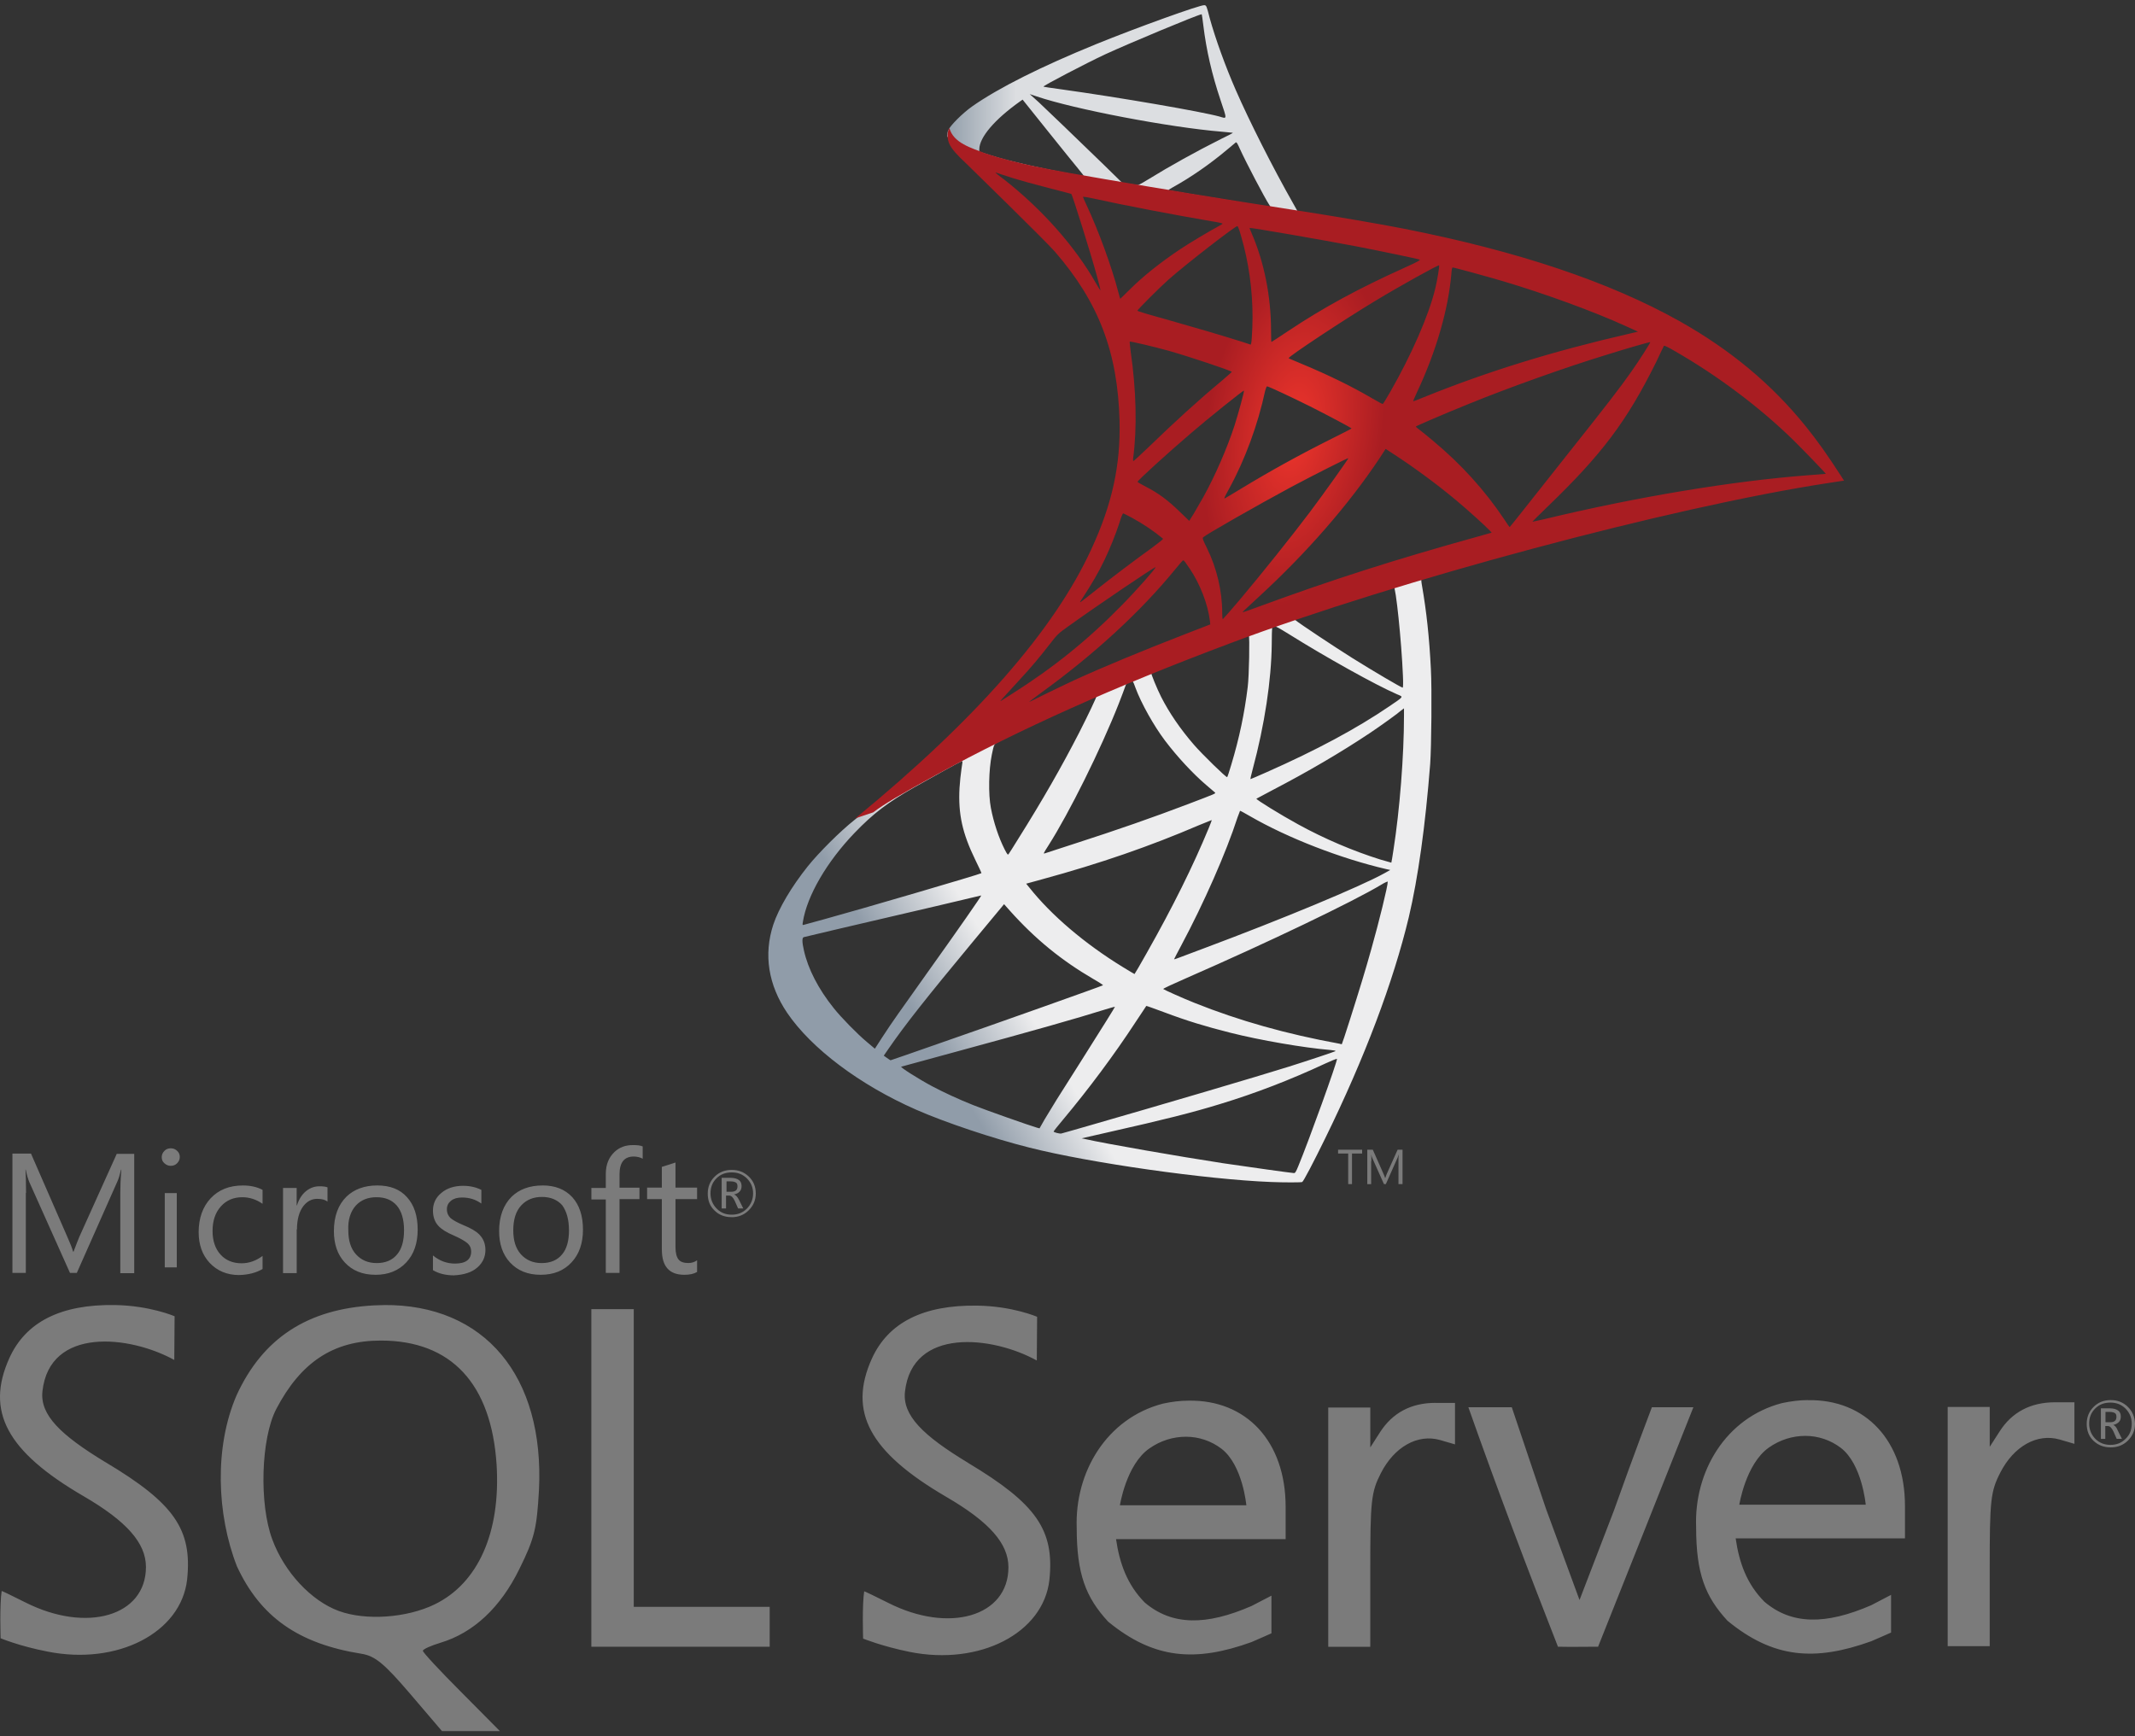 <svg width="150" height="122" viewBox="0 0 150 122" fill="none" xmlns="http://www.w3.org/2000/svg">
<rect x="0" y="0" width="150" height="122" fill="#333333" stroke="none"/>
<path d="M101.696 38.978L85.131 44.388L70.719 50.748L66.687 51.813C65.66 52.789 64.584 53.779 63.419 54.78C62.142 55.882 60.953 56.884 60.038 57.61C59.024 58.411 57.522 59.914 56.758 60.865C55.618 62.293 54.717 63.808 54.329 64.972C53.64 67.076 53.978 69.204 55.306 71.17C57.008 73.674 60.402 76.229 64.358 77.969C66.374 78.858 69.767 79.998 72.322 80.636C76.566 81.713 84.78 82.877 89.3 83.053C90.214 83.09 91.441 83.09 91.491 83.053C91.591 82.99 92.292 81.65 93.106 79.985C95.886 74.313 97.889 68.992 98.979 64.447C99.63 61.692 100.143 58.023 100.481 53.679C100.569 52.464 100.606 48.395 100.531 47.017C100.418 44.764 100.218 42.936 99.905 41.145C99.855 40.882 99.842 40.644 99.868 40.632C99.918 40.594 100.068 40.544 102.109 39.955L101.696 38.979V38.979H101.696V38.978ZM97.915 41.195C98.065 41.195 98.465 45.039 98.566 47.468C98.591 47.981 98.578 48.319 98.553 48.319C98.453 48.319 96.437 47.13 94.997 46.228C93.745 45.44 91.366 43.862 90.991 43.561C90.865 43.474 90.878 43.461 91.904 43.111C93.645 42.522 97.777 41.195 97.915 41.195ZM89.475 43.975C89.588 43.975 89.876 44.137 90.565 44.563C93.144 46.178 96.65 48.132 98.152 48.783C98.616 48.983 98.665 48.908 97.602 49.634C95.323 51.187 92.48 52.714 88.999 54.254C88.386 54.53 87.873 54.743 87.86 54.743C87.835 54.743 87.91 54.43 88.01 54.054C88.849 50.936 89.325 47.781 89.35 45.252C89.363 43.999 89.363 43.999 89.475 43.962C89.45 43.975 89.463 43.975 89.475 43.975ZM87.735 44.638C87.81 44.713 87.76 47.518 87.66 48.282C87.434 50.11 87.084 51.813 86.508 53.728C86.37 54.191 86.245 54.58 86.22 54.605C86.17 54.667 84.454 52.99 83.891 52.339C82.914 51.212 82.151 50.085 81.587 48.983C81.299 48.419 80.849 47.318 80.886 47.28C81.086 47.142 87.685 44.588 87.735 44.638ZM79.546 47.856C79.559 47.856 79.571 47.856 79.584 47.868C79.609 47.894 79.697 48.094 79.772 48.319C80.172 49.409 81.073 51.011 81.85 52.038C82.701 53.165 83.816 54.367 84.742 55.156C85.043 55.406 85.318 55.644 85.356 55.682C85.431 55.757 85.456 55.744 83.415 56.521C81.049 57.422 78.469 58.324 75.514 59.275C74.808 59.503 74.103 59.732 73.398 59.964C73.286 60.001 73.323 59.939 73.649 59.425C75.114 57.134 77.342 52.639 78.595 49.459C78.807 48.908 79.02 48.357 79.058 48.232C79.108 48.056 79.171 47.994 79.333 47.906C79.421 47.881 79.509 47.856 79.546 47.856ZM77.042 48.895C77.08 48.92 76.441 50.26 75.815 51.487C74.6 53.853 73.273 56.183 71.495 59.012C71.195 59.501 70.907 59.951 70.869 60.002C70.807 60.089 70.781 60.064 70.581 59.676C70.156 58.837 69.805 57.76 69.617 56.771C69.429 55.794 69.467 54.092 69.68 53.04C69.842 52.264 69.83 52.276 70.206 52.088C71.808 51.274 76.992 48.845 77.042 48.895ZM98.641 49.772V50.298C98.641 53.09 98.34 56.921 97.902 59.714C97.827 60.202 97.764 60.602 97.752 60.615C97.752 60.615 97.389 60.515 96.963 60.39C95.085 59.801 93.044 58.937 91.203 57.923C89.988 57.26 88.223 56.17 88.273 56.12C88.286 56.107 88.812 55.832 89.425 55.506C91.879 54.229 94.233 52.852 96.274 51.487C97.038 50.974 98.19 50.148 98.44 49.922L98.641 49.772ZM67.589 53.478C67.639 53.478 67.626 53.578 67.551 54.029C67.501 54.354 67.438 54.955 67.413 55.368C67.313 57.197 67.614 58.549 68.515 60.402C68.766 60.915 68.966 61.341 68.953 61.353C68.866 61.429 60.577 63.858 57.972 64.572C57.196 64.784 56.52 64.972 56.47 64.984C56.382 65.01 56.37 64.997 56.407 64.784C56.695 62.944 58.098 60.54 60.051 58.511C61.353 57.159 62.392 56.37 64.17 55.356C65.448 54.63 67.413 53.541 67.564 53.49C67.564 53.478 67.576 53.478 67.589 53.478ZM87.121 56.971C87.134 56.959 87.434 57.122 87.797 57.334C90.477 58.887 94.208 60.327 97.388 61.066L97.677 61.128L97.276 61.353C95.611 62.28 90.139 64.559 84.542 66.65C83.728 66.95 82.927 67.251 82.776 67.314C82.626 67.376 82.488 67.414 82.488 67.401C82.488 67.389 82.714 66.95 83.002 66.412C84.567 63.482 86.145 59.914 86.946 57.434C87.046 57.197 87.109 56.984 87.121 56.971ZM85.131 57.622C85.143 57.635 85.043 57.898 84.918 58.198C83.828 60.84 82.401 63.72 80.573 66.951C80.11 67.777 79.722 68.441 79.709 68.441C79.697 68.441 79.321 68.215 78.87 67.94C76.215 66.312 73.862 64.309 72.322 62.368L72.096 62.092L73.235 61.779C77.317 60.665 80.785 59.463 84.229 57.986C84.717 57.785 85.118 57.622 85.131 57.622ZM97.501 61.942C97.514 62.23 96.875 64.809 96.349 66.675C95.911 68.24 95.535 69.467 94.847 71.633C94.546 72.585 94.284 73.374 94.271 73.374C94.258 73.374 94.183 73.361 94.108 73.336C90.389 72.66 87.059 71.721 83.929 70.469C83.052 70.118 81.8 69.555 81.725 69.492C81.7 69.467 82.451 69.117 83.403 68.703C89.1 66.212 95.01 63.382 97.038 62.167C97.276 62.017 97.464 61.942 97.501 61.942ZM68.941 62.919C68.966 62.944 67.376 65.235 65.147 68.353C64.371 69.442 63.469 70.719 63.131 71.195C62.793 71.671 62.28 72.422 61.992 72.873L61.466 73.687L60.902 73.211C60.239 72.66 59.087 71.483 58.573 70.832C57.496 69.493 56.77 68.078 56.483 66.788C56.345 66.187 56.345 65.886 56.47 65.849C56.657 65.799 60.001 65.01 63.131 64.284C64.871 63.883 66.887 63.407 67.614 63.232C68.34 63.056 68.928 62.919 68.941 62.919ZM70.543 63.532L70.944 63.983C72.747 65.999 74.588 67.489 76.817 68.791C77.217 69.017 77.518 69.217 77.493 69.23C77.405 69.292 69.755 72.009 66.211 73.236C64.221 73.937 62.58 74.501 62.568 74.501C62.555 74.501 62.443 74.426 62.317 74.338L62.092 74.175L62.455 73.649C63.632 71.946 65.11 70.081 68.328 66.199L70.543 63.532ZM80.535 70.682C80.548 70.669 81.099 70.87 81.775 71.12C83.403 71.734 84.692 72.122 86.42 72.56C88.549 73.099 91.629 73.624 93.445 73.775C93.72 73.799 93.87 73.825 93.82 73.862C93.732 73.912 91.892 74.526 90.54 74.952C88.386 75.628 81.812 77.568 76.454 79.109C75.464 79.397 74.613 79.634 74.563 79.647C74.438 79.672 74.024 79.559 74.024 79.509C74.024 79.484 74.325 79.096 74.688 78.67C76.491 76.517 78.282 74.113 79.772 71.834C80.185 71.208 80.535 70.694 80.535 70.682ZM78.332 70.745C78.344 70.757 77.455 72.184 75.903 74.638C75.239 75.678 74.5 76.855 74.237 77.268C73.987 77.668 73.611 78.295 73.398 78.645L73.035 79.284L72.847 79.234C72.397 79.108 69.229 77.994 68.39 77.656C67.351 77.243 66.274 76.742 65.472 76.316C64.471 75.778 63.219 74.976 63.319 74.951C63.344 74.939 65.059 74.476 67.125 73.912C72.609 72.422 75.652 71.558 77.643 70.932C78.006 70.82 78.319 70.732 78.332 70.745ZM93.92 74.4H93.933C93.983 74.526 91.955 80.16 91.216 81.938C91.053 82.339 90.991 82.439 90.903 82.426C90.69 82.414 87.748 82.001 85.957 81.738C82.839 81.262 77.605 80.348 76.291 80.047L75.99 79.985L77.856 79.559C81.862 78.657 83.791 78.169 85.744 77.568C88.211 76.817 90.652 75.878 93.119 74.726C93.507 74.551 93.833 74.413 93.92 74.4Z" fill="url(#paint0_linear_5_121)"/>
<path d="M84.617 0.364C84.342 0.327 79.897 1.929 77.029 3.094C73.16 4.671 70.156 6.174 68.302 7.476C67.614 7.964 66.75 8.828 66.612 9.166C66.562 9.291 66.537 9.442 66.537 9.592L68.215 11.182L72.209 12.459L81.712 14.162L92.581 16.028L92.693 15.089C92.656 15.089 92.631 15.076 92.593 15.076L91.166 14.851L90.878 14.338C89.4 11.733 87.773 8.503 86.821 6.324C86.082 4.634 85.381 2.681 84.993 1.278C84.78 0.427 84.755 0.377 84.618 0.364V0.364H84.617V0.364ZM84.417 1.003H84.43C84.442 1.015 84.492 1.366 84.542 1.779C84.755 3.532 85.143 5.222 85.757 7.05C86.22 8.428 86.22 8.353 85.682 8.19C84.404 7.839 78.682 6.85 74.538 6.274C73.874 6.186 73.311 6.099 73.311 6.086C73.261 6.036 76.303 4.446 77.643 3.82C79.358 3.031 84.066 1.065 84.417 1.003ZM72.347 6.612L72.835 6.775C75.489 7.676 82.163 8.953 85.844 9.254C86.257 9.292 86.608 9.329 86.62 9.329C86.633 9.342 86.282 9.529 85.832 9.742C84.054 10.631 82.1 11.721 80.748 12.56C80.348 12.81 79.984 13.01 79.934 13.01C79.884 13.01 79.621 12.96 79.346 12.923L78.845 12.847L77.593 11.62C75.389 9.479 73.661 7.827 72.998 7.2L72.347 6.612ZM71.846 7L73.611 9.204C74.575 10.418 75.552 11.608 75.765 11.871C75.978 12.134 76.153 12.347 76.141 12.359C76.091 12.397 73.586 11.908 72.259 11.608C70.894 11.295 70.331 11.145 69.492 10.882L68.803 10.656V10.481C68.816 9.642 69.88 8.39 71.683 7.113L71.846 7ZM86.846 10.005C86.896 10.005 86.959 10.118 87.109 10.456C87.534 11.395 88.862 13.924 89.187 14.412C89.288 14.575 89.463 14.588 87.697 14.3C83.453 13.611 82.088 13.386 82.088 13.361C82.088 13.348 82.213 13.261 82.376 13.173C83.691 12.447 85.018 11.52 86.195 10.531C86.483 10.293 86.746 10.068 86.796 10.03C86.808 10.005 86.834 9.993 86.846 10.005Z" fill="url(#paint1_linear_5_121)"/>
<path d="M66.7 8.991C66.7 8.991 66.424 9.429 66.687 10.08C66.85 10.481 67.326 10.969 67.864 11.47C67.864 11.47 73.436 16.904 74.112 17.68C77.192 21.236 78.532 24.742 78.657 29.575C78.732 32.681 78.144 35.41 76.679 38.578C74.074 44.263 68.578 50.536 60.101 57.497L61.341 57.084C62.142 56.483 63.231 55.845 65.785 54.442C71.683 51.212 78.319 48.244 86.458 45.189C98.177 40.782 117.447 35.623 128.415 33.945L129.555 33.77L129.38 33.494C128.378 31.942 127.689 30.978 126.863 29.951C124.459 26.971 121.542 24.555 117.973 22.551C113.065 19.809 106.716 17.668 98.678 16.078C97.163 15.777 93.832 15.201 91.128 14.788C85.393 13.899 81.687 13.286 77.605 12.585C76.141 12.334 73.949 11.958 72.497 11.645C71.745 11.482 70.306 11.145 69.179 10.756C68.277 10.406 66.975 10.055 66.7 8.991ZM69.93 12.121C69.942 12.109 70.143 12.184 70.406 12.271C70.882 12.434 71.495 12.622 72.222 12.822C72.771 12.973 73.322 13.12 73.874 13.261C74.626 13.448 75.251 13.623 75.264 13.623C75.352 13.711 76.616 17.755 77.042 19.308C77.205 19.896 77.33 20.397 77.318 20.397C77.305 20.41 77.167 20.197 77.004 19.909C75.54 17.33 73.223 14.713 70.543 12.609C70.193 12.359 69.93 12.134 69.93 12.121ZM76.09 13.824C76.153 13.824 76.428 13.861 76.766 13.937C78.895 14.412 82.714 15.139 85.156 15.552C85.569 15.614 85.894 15.69 85.894 15.715C85.894 15.74 85.744 15.827 85.556 15.928C85.143 16.14 83.478 17.129 82.927 17.505C81.537 18.432 80.285 19.433 79.383 20.335C79.02 20.698 78.707 20.998 78.707 20.998C78.707 20.998 78.632 20.786 78.569 20.523C78.119 18.782 77.18 16.203 76.328 14.387C76.191 14.099 76.078 13.836 76.078 13.811C76.078 13.836 76.078 13.824 76.09 13.824ZM86.933 15.89C87.009 15.915 87.134 16.341 87.384 17.28C87.848 19.095 88.061 21.124 87.985 23.014C87.96 23.54 87.935 24.029 87.91 24.091L87.873 24.216L87.222 24.003C85.882 23.578 83.703 22.939 81.838 22.413C80.773 22.125 79.909 21.862 79.909 21.837C79.909 21.762 81.462 20.21 82.126 19.621C83.39 18.507 86.821 15.852 86.933 15.89ZM87.797 16.015C87.835 15.978 92.981 16.866 95.323 17.317C97.063 17.655 99.592 18.181 99.743 18.244C99.818 18.269 99.555 18.419 98.716 18.795C95.41 20.285 92.956 21.624 90.515 23.252C89.876 23.678 89.338 24.029 89.325 24.029C89.313 24.029 89.3 23.666 89.3 23.227C89.3 20.848 88.824 18.444 87.948 16.416C87.86 16.215 87.785 16.028 87.797 16.015ZM101.107 18.645C101.145 18.682 100.982 19.696 100.832 20.297C100.381 22.163 99.167 24.93 97.677 27.534C97.414 27.998 97.176 28.373 97.15 28.386C97.126 28.398 96.788 28.21 96.399 27.985C94.947 27.134 93.294 26.332 91.491 25.581C90.99 25.368 90.552 25.193 90.54 25.168C90.452 25.093 94.484 22.426 96.612 21.149C98.303 20.122 101.057 18.594 101.107 18.645ZM102.059 18.795C102.172 18.795 104.45 19.421 105.64 19.771C108.582 20.648 111.963 21.887 114.167 22.889L115.08 23.302L114.442 23.453C109.058 24.692 104.45 26.12 100.005 27.923C99.642 28.073 99.317 28.198 99.292 28.198C99.267 28.198 99.392 27.91 99.555 27.559C100.894 24.717 101.758 21.75 101.971 19.22C101.984 18.982 102.021 18.795 102.059 18.795ZM79.371 24.003C79.408 23.966 81.149 24.379 82.088 24.642C83.515 25.043 86.545 26.057 86.545 26.132C86.545 26.145 86.207 26.433 85.807 26.783C84.166 28.148 82.589 29.588 80.698 31.416C80.135 31.954 79.659 32.393 79.634 32.393C79.609 32.393 79.596 32.317 79.609 32.217C79.897 30.114 79.834 27.409 79.434 24.667C79.396 24.316 79.358 24.016 79.371 24.003ZM115.945 24.041C115.97 24.066 115.143 25.368 114.617 26.107C113.866 27.184 112.764 28.611 110.272 31.741C108.958 33.394 107.48 35.26 106.992 35.886C106.491 36.512 106.078 37.038 106.065 37.038C106.053 37.038 105.89 36.812 105.715 36.537C104.313 34.433 102.635 32.593 100.644 30.94C100.268 30.627 99.855 30.289 99.718 30.189C99.58 30.089 99.467 29.988 99.467 29.976C99.467 29.939 101.595 29.024 103.211 28.373C106.041 27.221 109.897 25.844 112.789 24.955C114.304 24.479 115.92 24.016 115.945 24.041ZM116.909 24.291C116.959 24.279 117.259 24.429 117.622 24.642C120.665 26.382 123.645 28.624 125.999 30.928C126.663 31.579 128.303 33.282 128.278 33.294C128.278 33.294 127.702 33.344 127.026 33.394C121.754 33.795 115.006 34.909 108.52 36.474C108.082 36.574 107.693 36.662 107.668 36.662C107.644 36.662 108.132 36.174 108.745 35.585C112.552 31.917 114.292 29.6 116.345 25.468C116.633 24.855 116.884 24.329 116.909 24.291C116.896 24.291 116.896 24.291 116.909 24.291ZM89.025 27.146C89.2 27.184 90.828 27.948 92.055 28.561C93.181 29.124 94.872 30.026 94.96 30.101C94.972 30.114 94.371 30.427 93.632 30.79C91.278 31.967 89.263 33.081 87.159 34.358C86.558 34.721 86.057 35.022 86.045 35.022C85.995 35.022 86.007 34.972 86.345 34.358C87.472 32.305 88.373 29.851 88.887 27.459C88.937 27.271 88.987 27.146 89.025 27.146ZM87.397 27.447C87.434 27.484 87.009 29.024 86.746 29.863C86.232 31.453 85.368 33.444 84.53 34.947C84.329 35.297 84.029 35.811 83.866 36.099L83.553 36.599L82.852 35.923C82.038 35.135 81.374 34.646 80.523 34.208C80.185 34.033 79.922 33.882 79.922 33.858C79.922 33.757 82.063 31.817 83.703 30.414C84.88 29.4 87.359 27.409 87.397 27.447ZM97.351 31.541L97.965 31.942C99.367 32.856 101.019 34.07 102.284 35.135C102.998 35.723 104.375 36.963 104.651 37.263L104.801 37.426L103.787 37.714C98.052 39.304 93.62 40.719 88.448 42.622C87.873 42.835 87.384 43.01 87.347 43.01C87.272 43.01 87.209 43.073 88.499 41.883C91.804 38.841 94.734 35.485 96.913 32.217L97.351 31.541ZM94.734 32.192C94.759 32.217 93.044 34.634 92.017 35.998C90.79 37.626 88.611 40.356 87.109 42.134C86.483 42.873 85.945 43.486 85.919 43.499C85.882 43.511 85.869 43.323 85.869 43.035C85.869 41.52 85.481 39.905 84.805 38.528C84.517 37.952 84.467 37.814 84.53 37.752C84.767 37.538 88.411 35.46 90.715 34.221C92.267 33.394 94.696 32.167 94.734 32.192ZM78.907 36.074C78.945 36.074 79.233 36.224 79.559 36.399C80.36 36.837 81.074 37.326 81.712 37.852C81.737 37.877 81.412 38.14 80.986 38.453C79.797 39.304 77.994 40.669 76.942 41.508C75.84 42.384 75.803 42.409 75.928 42.222C76.754 40.957 77.167 40.243 77.606 39.329C77.994 38.516 78.382 37.551 78.657 36.712C78.757 36.349 78.883 36.074 78.907 36.074ZM83.127 39.379C83.19 39.367 83.265 39.479 83.603 39.98C84.317 41.044 84.868 42.472 85.005 43.624L85.03 43.874L83.315 44.538C80.247 45.727 77.418 46.904 75.502 47.781C74.963 48.031 74.024 48.482 73.411 48.783C72.797 49.096 72.297 49.334 72.297 49.321C72.297 49.309 72.685 49.02 73.16 48.67C76.904 45.953 80.147 42.973 82.576 39.993C82.839 39.68 83.077 39.392 83.102 39.379L83.127 39.379ZM81.186 39.855C81.237 39.905 79.809 41.52 78.833 42.509C76.416 44.976 74.025 46.904 71.057 48.783C70.681 49.02 70.343 49.233 70.306 49.258C70.218 49.309 70.331 49.183 71.633 47.768C72.459 46.879 73.085 46.128 73.799 45.202C74.275 44.588 74.362 44.501 75.051 44.012C76.892 42.685 81.136 39.805 81.186 39.855Z" fill="url(#paint2_radial_5_121)"/>
<path d="M26.967 91.701C26.736 91.701 26.505 91.723 26.276 91.723C21.61 91.971 18.464 94.024 16.624 98.034C15.051 101.66 15.222 106.4 16.642 110.048C18.292 113.613 20.959 115.495 25.411 116.205C26.353 116.36 26.984 116.877 28.808 119.007L31.053 121.637H35.124L32.417 118.908C30.921 117.411 29.71 116.109 29.71 115.994C29.71 115.88 30.283 115.629 30.976 115.418C33.26 114.726 35.157 112.962 36.484 110.257C37.558 108.086 37.712 107.414 37.866 104.712C38.268 96.669 34.028 91.641 26.966 91.698L26.967 91.701ZM30.536 112.733C28.555 113.693 25.68 113.884 23.802 113.195C21.861 112.482 19.982 110.467 19.137 108.185C18.197 105.689 18.332 101.086 19.405 99.013C21.133 95.712 23.417 94.194 26.755 94.194C31.706 94.194 34.523 97.226 34.891 102.926C35.181 107.683 33.588 111.252 30.538 112.731L30.536 112.733ZM100.86 98.571C99.153 98.571 97.846 99.262 96.965 100.624L96.274 101.702V98.898H93.319V115.711H96.272V110.337C96.272 105.423 96.334 104.849 97.02 103.504C97.966 101.66 99.595 100.741 101.168 101.181L102.225 101.489V98.575H100.86V98.571ZM83.498 98.417C82.919 98.417 82.305 98.494 81.694 98.628C77.739 99.662 75.51 103.447 75.647 107.342C75.647 110.603 76.28 112.234 77.854 113.944C81.078 116.589 83.993 116.8 87.928 115.381C88.599 115.095 89.329 114.764 89.329 114.764V112.119L87.928 112.846C84.743 114.232 82.345 114.232 80.424 112.599C79.198 111.351 78.659 109.855 78.41 108.148H90.326V105.881C90.326 101.26 87.545 98.342 83.496 98.417H83.498ZM78.679 105.788C78.679 105.788 79.119 102.906 80.752 101.775C81.538 101.22 82.44 100.952 83.322 100.952C84.207 100.952 85.089 101.238 85.817 101.795C87.314 102.945 87.565 105.767 87.565 105.767H78.679V105.788H78.679ZM7.432 102.756C4.229 100.815 2.807 99.416 2.981 97.765C3.478 93.199 9.12 93.831 12.245 95.558L12.267 92.486C12.267 92.486 10.54 91.738 8.064 91.698C4.266 91.641 1.81 92.887 0.659 95.422C-1.031 99.163 0.466 101.984 5.875 105.131C8.911 106.897 10.254 108.431 10.254 110.104C10.254 113.559 6.088 114.764 1.79 112.597C0.906 112.157 0.158 111.789 0.118 111.789C-0.036 112.769 0.044 115.112 0.044 115.112C0.044 115.112 1.364 115.667 3.344 116.049C8.256 117.028 12.725 114.725 13.147 110.984C13.515 107.472 12.245 105.63 7.433 102.754L7.432 102.756ZM127.016 98.377C126.439 98.377 125.827 98.456 125.189 98.591C121.239 99.625 119.014 103.41 119.166 107.305C119.166 110.562 119.798 112.177 121.371 113.884C124.595 116.532 127.511 116.745 131.465 115.323C132.134 115.038 132.862 114.712 132.862 114.712V112.063L131.463 112.793C128.272 114.175 125.873 114.175 123.959 112.542C122.727 111.297 122.192 109.818 121.943 108.09H133.839V105.824C133.839 101.225 131.058 98.305 127.009 98.382L127.016 98.377ZM122.196 105.749C122.196 105.749 122.641 102.87 124.271 101.717C125.055 101.161 125.957 100.892 126.839 100.892C127.72 100.892 128.607 101.178 129.335 101.737C130.831 102.888 131.082 105.729 131.082 105.729H122.199L122.196 105.749ZM68.028 102.794C64.824 100.857 63.407 99.453 63.579 97.802C64.076 93.234 69.718 93.868 72.843 95.596L72.865 92.524C72.865 92.524 71.138 91.775 68.662 91.74C64.864 91.683 62.408 92.928 61.255 95.463C59.567 99.204 61.084 102.025 66.475 105.172C69.507 106.937 70.85 108.451 70.85 110.123C70.85 113.578 66.686 114.804 62.388 112.617C61.508 112.176 60.76 111.813 60.716 111.813C60.562 112.792 60.641 115.136 60.641 115.136C60.641 115.136 61.946 115.671 63.92 116.073C68.836 117.055 73.308 114.753 73.728 111.012C74.093 107.518 72.826 105.676 68.028 102.798V102.794H68.028ZM144.38 98.531C142.672 98.531 141.35 99.224 140.485 100.586L139.794 101.66V98.861H136.839V115.669H139.792V110.295C139.792 105.384 139.851 104.807 140.54 103.465C141.486 101.623 143.114 100.701 144.688 101.143L145.744 101.451V98.531L144.38 98.531ZM44.527 102.697V91.989H41.547V115.706H54.077V112.905H44.527V102.697H44.527ZM113.43 106.035L110.974 112.425L108.612 106L106.214 98.879H103.164C105.14 104.481 107.29 110.181 109.458 115.706C110.397 115.728 111.339 115.706 112.278 115.706L115.595 107.379L118.973 98.881H116.057C116.057 98.881 114.77 102.257 113.427 106.037L113.43 106.035ZM51.392 85.526C51.872 85.526 52.273 85.372 52.603 85.042C52.928 84.716 53.1 84.333 53.1 83.853C53.1 83.374 52.928 82.973 52.603 82.665C52.273 82.357 51.892 82.203 51.414 82.203C50.93 82.203 50.53 82.357 50.204 82.683C49.874 83.008 49.724 83.409 49.724 83.871C49.724 84.355 49.878 84.756 50.204 85.06C50.512 85.367 50.913 85.522 51.392 85.522V85.526ZM50.336 82.797C50.622 82.511 50.97 82.379 51.414 82.379C51.833 82.379 52.18 82.511 52.471 82.797C52.757 83.083 52.911 83.431 52.911 83.853C52.911 84.276 52.757 84.641 52.471 84.927C52.18 85.213 51.833 85.35 51.414 85.35C50.99 85.35 50.644 85.218 50.358 84.927C50.072 84.641 49.918 84.276 49.918 83.853C49.918 83.431 50.05 83.083 50.336 82.797ZM51.047 84.008H51.24C51.377 84.008 51.511 84.14 51.626 84.391L51.857 84.91H52.22L51.934 84.333C51.817 84.102 51.703 83.968 51.569 83.93C51.738 83.891 51.872 83.834 51.969 83.719C52.066 83.62 52.101 83.486 52.101 83.334C52.101 83.158 52.046 83.026 51.929 82.929C51.797 82.819 51.586 82.76 51.313 82.76H50.702V84.91H51.01V84.007L51.047 84.008ZM51.047 83.008H51.315C51.509 83.008 51.645 83.048 51.72 83.105C51.793 83.162 51.813 83.237 51.813 83.374C51.813 83.622 51.658 83.739 51.373 83.739H51.043V83.008H51.047ZM1.83 83.816C1.83 83.068 1.808 82.511 1.79 82.183H1.808C1.885 82.57 1.979 82.859 2.056 83.05L4.917 89.441H5.397L8.257 82.993C8.335 82.817 8.412 82.553 8.506 82.186H8.528C8.471 82.824 8.451 83.378 8.451 83.82V89.46H9.43V81.076H8.202L5.573 86.908C5.476 87.139 5.342 87.484 5.17 87.942H5.13C5.073 87.716 4.939 87.37 4.748 86.947L2.177 81.056H0.872V89.44H1.814V83.82L1.83 83.816ZM11.576 83.832H12.421V89.053H11.576V83.832ZM11.998 81.917C12.175 81.917 12.324 81.858 12.438 81.741C12.555 81.627 12.632 81.477 12.632 81.301C12.632 81.129 12.575 80.975 12.441 80.861C12.322 80.744 12.17 80.685 11.996 80.685C11.825 80.685 11.671 80.744 11.556 80.861C11.44 80.975 11.363 81.129 11.363 81.301C11.363 81.493 11.422 81.627 11.556 81.741C11.688 81.858 11.825 81.917 11.996 81.917H11.998ZM18.446 89.168V88.248C17.984 88.594 17.487 88.765 16.972 88.765C16.356 88.765 15.856 88.554 15.491 88.149C15.128 87.749 14.934 87.192 14.934 86.499C14.934 85.773 15.128 85.196 15.528 84.756C15.913 84.333 16.413 84.122 17.025 84.122C17.524 84.122 18.004 84.276 18.446 84.585V83.605C18.044 83.394 17.584 83.297 17.064 83.297C16.105 83.297 15.357 83.605 14.798 84.2C14.243 84.794 13.957 85.601 13.957 86.576C13.957 87.443 14.206 88.171 14.723 88.728C15.262 89.3 15.951 89.591 16.796 89.591C17.449 89.573 17.984 89.436 18.446 89.168ZM20.864 86.384C20.864 85.695 21.018 85.139 21.305 84.756C21.573 84.41 21.899 84.237 22.284 84.237C22.609 84.237 22.84 84.296 23.01 84.43V83.431C22.878 83.374 22.686 83.354 22.438 83.354C22.092 83.354 21.784 83.47 21.514 83.684C21.228 83.911 20.999 84.256 20.864 84.696H20.843V83.471H19.885V89.456H20.845V86.384H20.864ZM26.372 89.575C27.275 89.575 28.001 89.284 28.54 88.708C29.077 88.136 29.345 87.366 29.345 86.406C29.345 85.427 29.099 84.679 28.597 84.122C28.1 83.565 27.409 83.296 26.506 83.296C25.604 83.296 24.878 83.565 24.339 84.084C23.762 84.657 23.459 85.464 23.459 86.501C23.459 87.403 23.705 88.151 24.225 88.708C24.761 89.284 25.472 89.573 26.372 89.573V89.575ZM25.008 84.698C25.373 84.313 25.853 84.122 26.447 84.122C27.064 84.122 27.526 84.313 27.869 84.698C28.214 85.101 28.386 85.676 28.386 86.444C28.386 87.174 28.232 87.748 27.906 88.133C27.581 88.536 27.101 88.75 26.467 88.75C25.851 88.75 25.373 88.536 25.008 88.133C24.645 87.729 24.471 87.174 24.471 86.444C24.434 85.717 24.625 85.123 25.008 84.698ZM33.546 89.053C33.911 88.728 34.105 88.327 34.105 87.825C34.105 87.385 33.951 87.02 33.665 86.732C33.432 86.501 33.071 86.292 32.549 86.08C32.087 85.887 31.801 85.715 31.647 85.581C31.493 85.427 31.398 85.236 31.398 84.965C31.398 84.716 31.495 84.525 31.685 84.371C31.878 84.217 32.125 84.142 32.455 84.142C32.972 84.142 33.414 84.278 33.819 84.567V83.607C33.432 83.414 33.011 83.321 32.532 83.321C31.916 83.321 31.396 83.491 31.013 83.818C30.61 84.144 30.419 84.567 30.419 85.064C30.419 85.504 30.551 85.869 30.802 86.138C31.013 86.367 31.374 86.6 31.876 86.809C32.356 87.02 32.681 87.212 32.855 87.365C33.026 87.52 33.103 87.711 33.103 87.938C33.103 88.497 32.721 88.785 31.973 88.785C31.396 88.785 30.879 88.596 30.417 88.213V89.247C30.835 89.498 31.337 89.612 31.891 89.612C32.602 89.575 33.158 89.401 33.541 89.056L33.546 89.053ZM38.114 83.297C37.212 83.297 36.486 83.565 35.947 84.085C35.375 84.657 35.067 85.465 35.067 86.501C35.067 87.403 35.316 88.151 35.833 88.708C36.372 89.285 37.08 89.573 37.982 89.573C38.907 89.573 39.611 89.282 40.15 88.706C40.689 88.134 40.958 87.364 40.958 86.404C40.958 85.425 40.707 84.677 40.209 84.12C39.69 83.563 38.999 83.295 38.119 83.295L38.114 83.297ZM39.976 86.444C39.976 87.174 39.822 87.749 39.496 88.134C39.171 88.536 38.691 88.75 38.057 88.75C37.441 88.75 36.963 88.536 36.598 88.134C36.235 87.729 36.061 87.174 36.061 86.444C36.061 85.674 36.253 85.079 36.638 84.679C37.001 84.296 37.481 84.102 38.077 84.102C38.671 84.102 39.149 84.296 39.494 84.679C39.802 85.101 39.974 85.676 39.974 86.444H39.976ZM42.568 89.439H43.526V84.256H44.927V83.451H43.526V82.527C43.526 81.686 43.851 81.264 44.525 81.264C44.751 81.264 44.982 81.321 45.154 81.418V80.553C44.982 80.476 44.751 80.459 44.463 80.459C43.946 80.459 43.523 80.613 43.178 80.938C42.775 81.321 42.562 81.818 42.562 82.492V83.473H41.549V84.279H42.562V89.441L42.568 89.439ZM46.501 87.806C46.501 88.977 47.018 89.573 48.074 89.573C48.457 89.573 48.745 89.511 48.976 89.375V88.552C48.8 88.684 48.591 88.746 48.36 88.746C48.035 88.746 47.806 88.668 47.671 88.495C47.535 88.323 47.458 88.032 47.458 87.632V84.254H48.976V83.449H47.458V81.684C47.128 81.798 46.804 81.895 46.498 81.992V83.448H45.464V84.254H46.498V87.803L46.501 87.806ZM149.485 98.839C149.159 98.531 148.774 98.377 148.297 98.377C147.813 98.377 147.412 98.531 147.087 98.861C146.761 99.185 146.607 99.587 146.607 100.049C146.607 100.529 146.761 100.93 147.084 101.238C147.41 101.546 147.81 101.7 148.295 101.7C148.772 101.7 149.175 101.546 149.505 101.22C149.828 100.89 150 100.509 150 100.032C149.982 99.548 149.809 99.147 149.483 98.839L149.485 98.839ZM149.331 101.106C149.045 101.392 148.697 101.524 148.275 101.524C147.857 101.524 147.509 101.392 147.219 101.106C146.933 100.815 146.778 100.452 146.778 100.027C146.778 99.609 146.911 99.262 147.201 98.971C147.487 98.685 147.833 98.553 148.275 98.553C148.693 98.553 149.041 98.685 149.331 98.971C149.617 99.262 149.771 99.609 149.771 100.027C149.771 100.472 149.639 100.815 149.331 101.106ZM148.468 100.126C148.64 100.087 148.777 100.01 148.871 99.915C148.968 99.816 149.003 99.682 149.003 99.528C149.003 99.356 148.948 99.22 148.832 99.125C148.7 99.015 148.486 98.956 148.216 98.956H147.604V101.103H147.912V100.201H148.104C148.236 100.201 148.368 100.333 148.486 100.584L148.715 101.101H149.081L148.795 100.524C148.696 100.274 148.581 100.159 148.465 100.122L148.468 100.126ZM148.257 99.933H147.927V99.207H148.198C148.389 99.207 148.524 99.242 148.601 99.301C148.678 99.359 148.695 99.433 148.695 99.57C148.695 99.819 148.541 99.933 148.255 99.933L148.257 99.933ZM94.721 83.202H94.989V81.052H95.7V80.784H94.01V81.052H94.721V83.202H94.721ZM96.349 81.587C96.349 81.378 96.349 81.206 96.334 81.11C96.351 81.224 96.391 81.301 96.409 81.358L97.234 83.202H97.366L98.193 81.341C98.215 81.283 98.233 81.209 98.27 81.11C98.253 81.301 98.253 81.455 98.253 81.572V83.2H98.539V80.784H98.193L97.445 82.452C97.427 82.511 97.368 82.628 97.331 82.76H97.309C97.293 82.683 97.254 82.606 97.199 82.474L96.45 80.784H96.063V83.205H96.334V81.589L96.349 81.587Z" fill="#7B7B7B"/>
<defs>
<linearGradient id="paint0_linear_5_121" x1="66.444" y1="74.898" x2="72.434" y2="71.359" gradientUnits="userSpaceOnUse">
<stop stop-color="#909CA9"/>
<stop offset="1" stop-color="#EDEDEE"/>
</linearGradient>
<linearGradient id="paint1_linear_5_121" x1="66.581" y1="8.171" x2="71.4" y2="8.171" gradientUnits="userSpaceOnUse">
<stop stop-color="#939FAB"/>
<stop offset="1" stop-color="#DCDEE1"/>
</linearGradient>
<radialGradient id="paint2_radial_5_121" cx="0" cy="0" r="1" gradientUnits="userSpaceOnUse" gradientTransform="translate(90.901 30.276) rotate(-171.457) scale(6.214 12.431)">
<stop stop-color="#EE352C"/>
<stop offset="1" stop-color="#A91D22"/>
</radialGradient>
</defs>
</svg>

